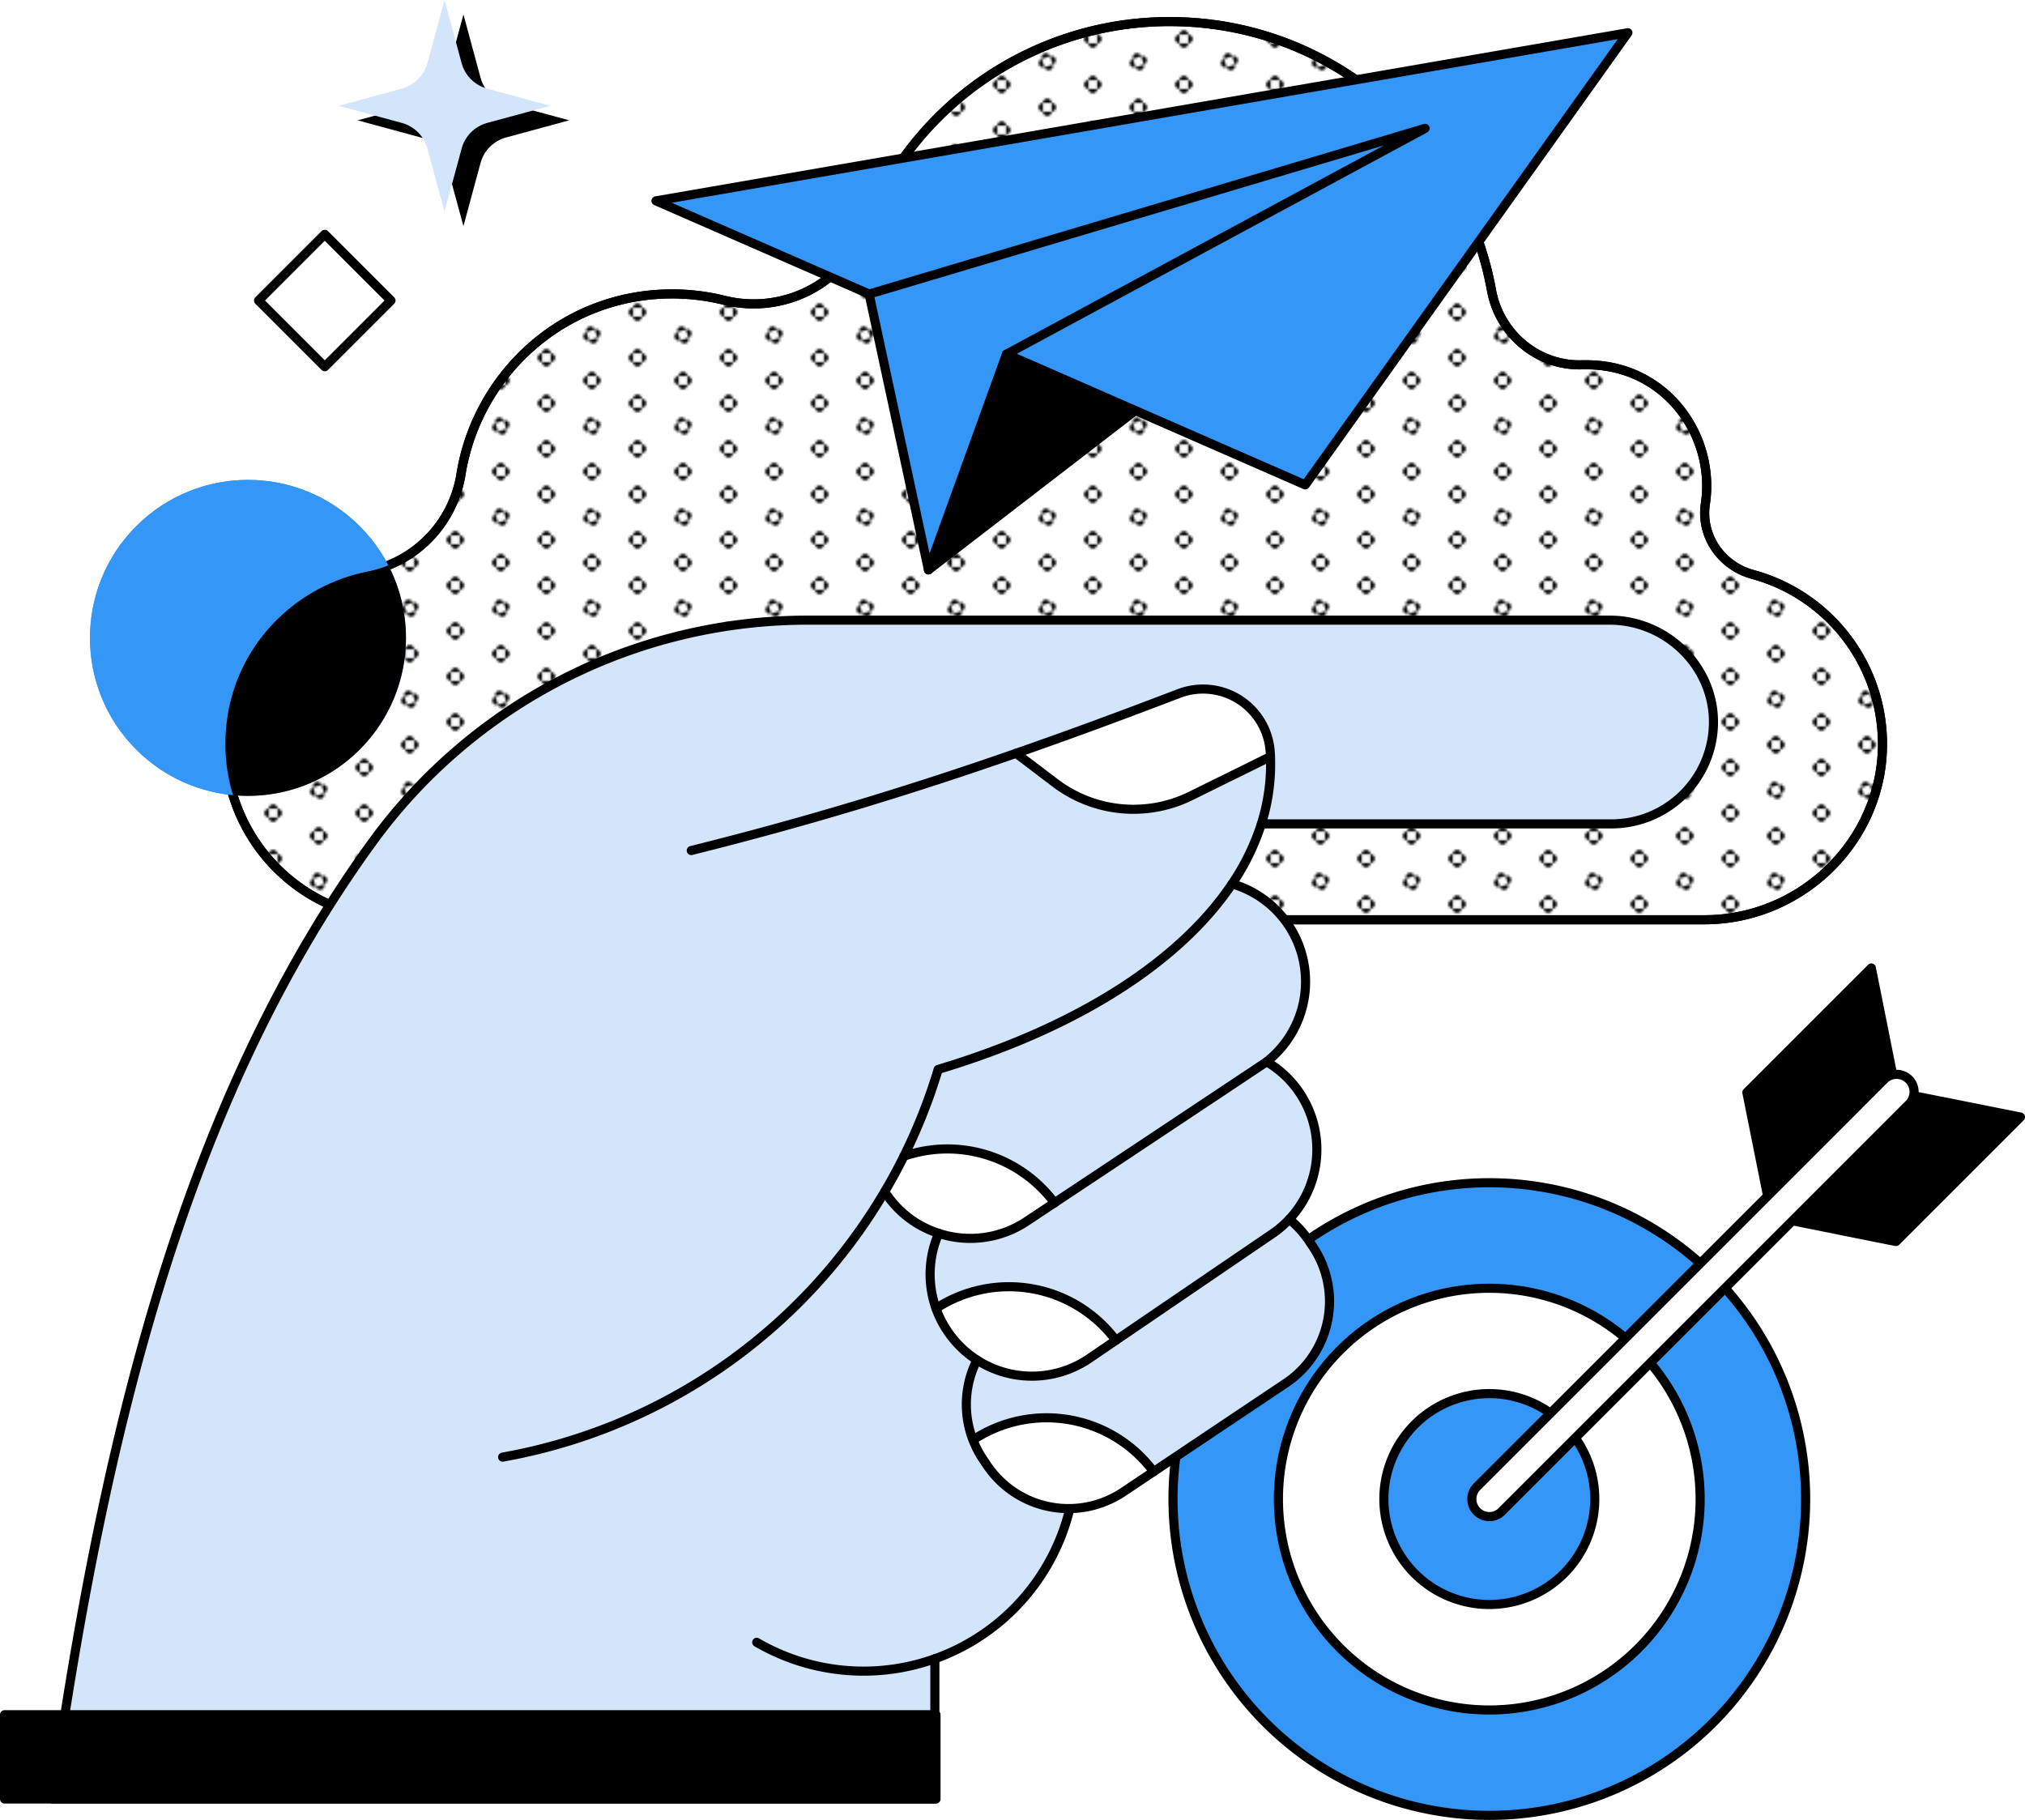 <svg xmlns="http://www.w3.org/2000/svg" xmlns:xlink="http://www.w3.org/1999/xlink" viewBox="0 0 889.39 799.35"><defs><style>.cls-1,.cls-4{fill:none;}.cls-2{fill:#3496f7;}.cls-3,.cls-5{fill:#fff;}.cls-4,.cls-5,.cls-6,.cls-8{stroke:#000;stroke-linecap:round;stroke-linejoin:round;stroke-width:4px;}.cls-6{fill:url(#New_Pattern_3);}.cls-7{fill:#d3e5fb;}</style><pattern id="New_Pattern_3" data-name="New Pattern 3" width="40" height="40" patternTransform="translate(-2480.02 -232.88)" patternUnits="userSpaceOnUse" viewBox="0 0 40 40"><rect class="cls-1" width="40" height="40"/><path d="M36.18,30a1.9,1.9,0,0,0,1.91,1.91V28.09A1.9,1.9,0,0,0,36.18,30Z"/><path d="M40,33.82a1.9,1.9,0,0,0,1.91-1.91H38.09A1.9,1.9,0,0,0,40,33.82Z"/><path d="M40,26.18a1.9,1.9,0,0,0-1.91,1.91h3.82A1.9,1.9,0,0,0,40,26.18Z"/><path d="M16.18,40a1.9,1.9,0,0,0,1.91,1.91V38.09A1.9,1.9,0,0,0,16.18,40Z"/><path d="M21.91,38.09v3.82a1.91,1.91,0,0,0,0-3.82Z"/><path d="M20,36.18a1.9,1.9,0,0,0-1.91,1.91h3.82A1.9,1.9,0,0,0,20,36.18Z"/><path d="M1.91,28.09v3.82a1.91,1.91,0,0,0,0-3.82Z"/><path d="M36.18,10a1.9,1.9,0,0,0,1.91,1.91V8.09A1.9,1.9,0,0,0,36.18,10Z"/><path d="M40,13.82a1.9,1.9,0,0,0,1.91-1.91H38.09A1.9,1.9,0,0,0,40,13.82Z"/><path d="M40,6.18a1.9,1.9,0,0,0-1.91,1.91h3.82A1.9,1.9,0,0,0,40,6.18Z"/><path d="M18.79,16.37a1.92,1.92,0,0,0-1.21,2.42l3.63-1.21A1.92,1.92,0,0,0,18.79,16.37Z"/><path d="M22.42,21.21l-3.63,1.21a1.91,1.91,0,0,0,3.63-1.21Z"/><path d="M16.37,21.21a1.92,1.92,0,0,0,2.42,1.21l-1.21-3.63A1.92,1.92,0,0,0,16.37,21.21Z"/><path d="M23.63,18.79a1.92,1.92,0,0,0-2.42-1.21l1.21,3.63A1.92,1.92,0,0,0,23.63,18.79Z"/><path d="M1.91,8.09v3.82a1.91,1.91,0,0,0,0-3.82Z"/><path d="M20,3.82a1.9,1.9,0,0,0,1.91-1.91H18.09A1.9,1.9,0,0,0,20,3.82Z"/><path d="M0,33.82a1.9,1.9,0,0,0,1.91-1.91H-1.91A1.9,1.9,0,0,0,0,33.82Z"/><path d="M0,26.18a1.9,1.9,0,0,0-1.91,1.91H1.91A1.9,1.9,0,0,0,0,26.18Z"/><path d="M0,13.82a1.9,1.9,0,0,0,1.91-1.91H-1.91A1.9,1.9,0,0,0,0,13.82Z"/><path d="M0,6.18A1.9,1.9,0,0,0-1.91,8.09H1.91A1.9,1.9,0,0,0,0,6.18Z"/><path d="M16.18,0a1.9,1.9,0,0,0,1.91,1.91V-1.91A1.9,1.9,0,0,0,16.18,0Z"/><path d="M21.91-1.91V1.91A1.9,1.9,0,0,0,23.82,0,1.9,1.9,0,0,0,21.91-1.91Z"/></pattern></defs><g id="Layer_2" data-name="Layer 2"><g id="illustrations"><circle class="cls-2" cx="108.91" cy="280.17" r="69.39" transform="translate(-166.21 159.07) rotate(-45)"/><polygon points="887.39 490.64 832.72 545.31 778.16 534.39 832.81 479.74 887.39 490.64"/><path class="cls-2" d="M752.37,560.19a138.93,138.93,0,1,1-196.49,0A138.91,138.91,0,0,1,752.37,560.19Zm-32.76,32.75a92.61,92.61,0,1,0,0,131A92.6,92.6,0,0,0,719.61,592.94Z"/><path class="cls-3" d="M719.61,592.94a92.61,92.61,0,1,1-131,0A92.59,92.59,0,0,1,719.61,592.94Zm-32.74,32.74a46.31,46.31,0,1,0,0,65.49A46.31,46.31,0,0,0,686.87,625.68Z"/><path class="cls-2" d="M686.87,625.68a46.31,46.31,0,1,1-65.5,0A46.31,46.31,0,0,1,686.87,625.68Z"/><polygon points="832.81 479.74 778.16 534.39 767.23 479.82 821.9 425.15 832.81 479.74"/><polygon class="cls-4" points="778.16 534.39 832.72 545.31 887.39 490.64 832.81 479.74 821.9 425.15 767.23 479.82 778.16 534.39"/><path class="cls-4" d="M752.35,756.66a138.93,138.93,0,1,0-196.46,0A138.91,138.91,0,0,0,752.35,756.66Z"/><path class="cls-4" d="M686.86,691.17a46.31,46.31,0,1,0-65.48,0A46.31,46.31,0,0,0,686.86,691.17Z"/><path class="cls-4" d="M719.6,723.91a92.61,92.61,0,1,0-131,0A92.59,92.59,0,0,0,719.6,723.91Z"/><path class="cls-5" d="M654.12,666.12A7.69,7.69,0,0,1,648.69,653L827.38,474.3a7.69,7.69,0,1,1,10.87,10.87L659.56,663.87A7.67,7.67,0,0,1,654.12,666.12Z"/><path class="cls-5" d="M655.08,127.52c3.49,19.2,20.4,33.38,39.91,32.7.6,0,1.21,0,1.81,0,35.19,0,56.7,31.47,52.21,61.08-2.13,14.09,7,27.26,20.78,31a77.25,77.25,0,0,1,57,73.5c.55,43-35.24,78.18-78.23,78.18H176.2A77.17,77.17,0,0,1,99,326.8c0-39.2,28.22-69,62.4-75.77a51.91,51.91,0,0,0,41.08-42.82c7-43.23,44.14-79.12,92.78-79.12A94.16,94.16,0,0,1,318,131.87c25.57,6.36,52.14-6.69,61.78-31.2A143.78,143.78,0,0,1,513.63,9.48C585.5,9.48,643.09,61.56,655.08,127.52Z"/><path class="cls-6" d="M655.08,127.52c3.49,19.2,20.4,33.38,39.91,32.7.6,0,1.21,0,1.81,0,35.19,0,56.7,31.47,52.21,61.08-2.13,14.09,7,27.26,20.78,31a77.25,77.25,0,0,1,57,73.5c.55,43-35.24,78.18-78.23,78.18H176.2A77.17,77.17,0,0,1,99,326.8c0-39.2,28.22-69,62.4-75.77a51.91,51.91,0,0,0,41.08-42.82c7-43.23,44.14-79.12,92.78-79.12A94.16,94.16,0,0,1,318,131.87c25.57,6.36,52.14-6.69,61.78-31.2A143.78,143.78,0,0,1,513.63,9.48C585.5,9.48,643.09,61.56,655.08,127.52Z"/><circle class="cls-2" cx="108.91" cy="280.17" r="69.39" transform="translate(-166.21 159.07) rotate(-45)"/><path d="M178.3,280.17a69,69,0,0,0-7.74-31.85,52.3,52.3,0,0,1-9.13,2.71C127.25,257.84,99,287.6,99,326.8a77,77,0,0,0,3.33,22.44c2.16.2,4.34.32,6.55.32A69.39,69.39,0,0,0,178.3,280.17Z"/><path d="M250,52.85l-27.75-7.54a16,16,0,0,1-11.17-11.12s-7.53-27.81-7.53-27.81L196,34.13a16,16,0,0,1-11.17,11.18l-27.77,7.54,27.77,7.54A16,16,0,0,1,196,71.57l7.54,27.76s7.52-27.77,7.53-27.82a16,16,0,0,1,11.17-11.12Z"/><path class="cls-7" d="M241.69,46.47l-27.75-7.54a16,16,0,0,1-11.17-11.12L195.24,0,187.7,27.75a16,16,0,0,1-11.17,11.18l-27.77,7.54L176.53,54A16,16,0,0,1,187.7,65.2L195.24,93l7.53-27.81A16,16,0,0,1,213.94,54Z"/><path class="cls-7" d="M558,332.32c0-.77-.07-1.55-.13-2.32a29.57,29.57,0,0,0-40-25.42c-25.11,9.63-48.69,18.31-71.54,26.27h0l17.13,13a56.89,56.89,0,0,0,59.6,5.72Zm-4,29.54a103.05,103.05,0,0,1-12.87,26.32c-22.63,33.69-67.14,62.95-129.12,81.53A242.23,242.23,0,0,1,397,507.84q-3.94,7.95-8.45,15.58h0l.44.67a44,44,0,0,0,23.28,17.62v0a44.64,44.64,0,0,0-1.19,33,43.67,43.67,0,0,0,5,9.89,44.57,44.57,0,0,0,13,12.78,43.17,43.17,0,0,0,2.66,43.56l1.67,2.49a43.16,43.16,0,0,0,36.47,19.18h0a93.46,93.46,0,0,1-59.28,66v61.59H23C47.17,618,85.13,477.85,163.76,369.57a236.38,236.38,0,0,1,191.35-97.21H706.92c25.1,0,46.12,20.53,45.64,45.62a44.76,44.76,0,0,1-44.75,43.88Z"/><path class="cls-7" d="M576.62,547.56a43.2,43.2,0,0,1-11.87,59.94l-58.08,38.88A58.52,58.52,0,0,0,427.6,632.3l-.29.11a43.27,43.27,0,0,1,1.77-35,44.75,44.75,0,0,0,49-.49l80.43-54.8a44.3,44.3,0,0,0,7.73-6.56,43,43,0,0,1,8.69,9.54Z"/><path class="cls-7" d="M463.13,528.34s92.31-61.32,93.18-62a44.74,44.74,0,0,1,2.22,75.74L490.09,588.7a58.58,58.58,0,0,0-79-14,44.64,44.64,0,0,1,1.19-33v0A44.55,44.55,0,0,0,451,536.37Z"/><path class="cls-7" d="M565.89,406.26a44.73,44.73,0,0,1-9.58,60.08q-1.3,1-2.7,2l-90.48,60.05A58.57,58.57,0,0,0,397,507.84h0a242.23,242.23,0,0,0,15.05-38.13c62-18.58,106.49-47.84,129.12-81.53A44.47,44.47,0,0,1,565.89,406.26Z"/><path class="cls-3" d="M558,332.32l-35,17.27a56.89,56.89,0,0,1-59.6-5.72l-17.13-13h0c22.85-8,46.43-16.64,71.54-26.27a29.57,29.57,0,0,1,40,25.42C557.93,330.77,558,331.55,558,332.32Z"/><path class="cls-3" d="M506.67,646.38l-13.32,8.91a43.18,43.18,0,0,1-59.94-11.87l-1.67-2.49a43.2,43.2,0,0,1-4.43-8.52l.29-.11a58.52,58.52,0,0,1,79.07,14.08Z"/><path class="cls-3" d="M490.09,588.7l-12,8.18a44.67,44.67,0,0,1-62-12.29,43.67,43.67,0,0,1-5-9.89,58.58,58.58,0,0,1,79,14Z"/><path class="cls-3" d="M463.13,528.34l-12.09,8a44.55,44.55,0,0,1-38.75,5.34A44,44,0,0,1,389,524.09l-.44-.67h0q4.5-7.62,8.45-15.58h0a58.57,58.57,0,0,1,66.12,20.5Z"/><path class="cls-4" d="M332.35,721.34a93.22,93.22,0,0,0,137.53-58.73"/><path class="cls-4" d="M554.05,361.86H707.81A44.76,44.76,0,0,0,752.56,318c.48-25.09-20.54-45.62-45.64-45.62H355.11a236.38,236.38,0,0,0-191.35,97.21C85.13,477.85,47.17,618,23,790.16H410.6v-61.6"/><path class="cls-4" d="M220.76,640A244.45,244.45,0,0,0,388.55,523.42q4.5-7.62,8.45-15.58a243.2,243.2,0,0,0,15.05-38.13c62-18.58,106.51-47.83,129.12-81.53A102.89,102.89,0,0,0,554,361.86a86.52,86.52,0,0,0,4-29.54c0-.77-.07-1.55-.13-2.32a29.57,29.57,0,0,0-40-25.42c-25.11,9.63-48.69,18.31-71.54,26.27-48.23,16.8-93.24,30.38-142.71,42.72"/><path class="cls-4" d="M566.26,535.52a43,43,0,0,1,8.69,9.54l1.67,2.5a43.2,43.2,0,0,1-11.87,59.94l-71.4,47.79a43.18,43.18,0,0,1-59.94-11.87l-1.67-2.49a43.17,43.17,0,0,1-2.66-43.56"/><path class="cls-4" d="M506.67,646.38A58.52,58.52,0,0,0,427.6,632.3"/><path class="cls-4" d="M556.31,466.34a44.74,44.74,0,0,1,2.22,75.74l-80.43,54.8a44.67,44.67,0,0,1-62-12.29,44.09,44.09,0,0,1-5-9.89,44.78,44.78,0,0,1,1.19-33"/><path class="cls-4" d="M490.09,588.7a58.58,58.58,0,0,0-79-14h0"/><path class="cls-4" d="M463.15,528.35h0A58.57,58.57,0,0,0,397,507.84"/><path class="cls-4" d="M388.57,523.42l.44.67a44.07,44.07,0,0,0,23.28,17.62A44.55,44.55,0,0,0,451,536.37s104.4-69.35,105.27-70a44.72,44.72,0,0,0-15.14-78.16"/><path class="cls-4" d="M446.28,330.86l17.13,13a56.89,56.89,0,0,0,59.6,5.72l35-17.27h0"/><polygon class="cls-2" points="714.99 14.38 573.27 212.97 442.05 155.56 625.9 56.38 381.72 129.16 288.12 88.22 714.99 14.38"/><polygon class="cls-2" points="625.9 56.38 442.05 155.56 407.78 250.31 381.72 129.16 625.9 56.38"/><polygon points="442.05 155.56 498.64 180.33 407.78 250.31 442.05 155.56"/><polyline class="cls-4" points="381.72 129.16 288.12 88.22 714.99 14.38 573.27 212.97 442.05 155.56"/><polygon class="cls-4" points="442.05 155.56 625.9 56.38 381.72 129.16 407.78 250.31 442.05 155.56"/><line class="cls-4" x1="407.78" y1="250.31" x2="498.64" y2="180.33"/><rect class="cls-4" x="122.08" y="111.44" width="41.12" height="41.12" transform="translate(-51.56 139.52) rotate(-45)"/><rect class="cls-8" x="2" y="753.14" width="409.09" height="37.02"/></g></g></svg>